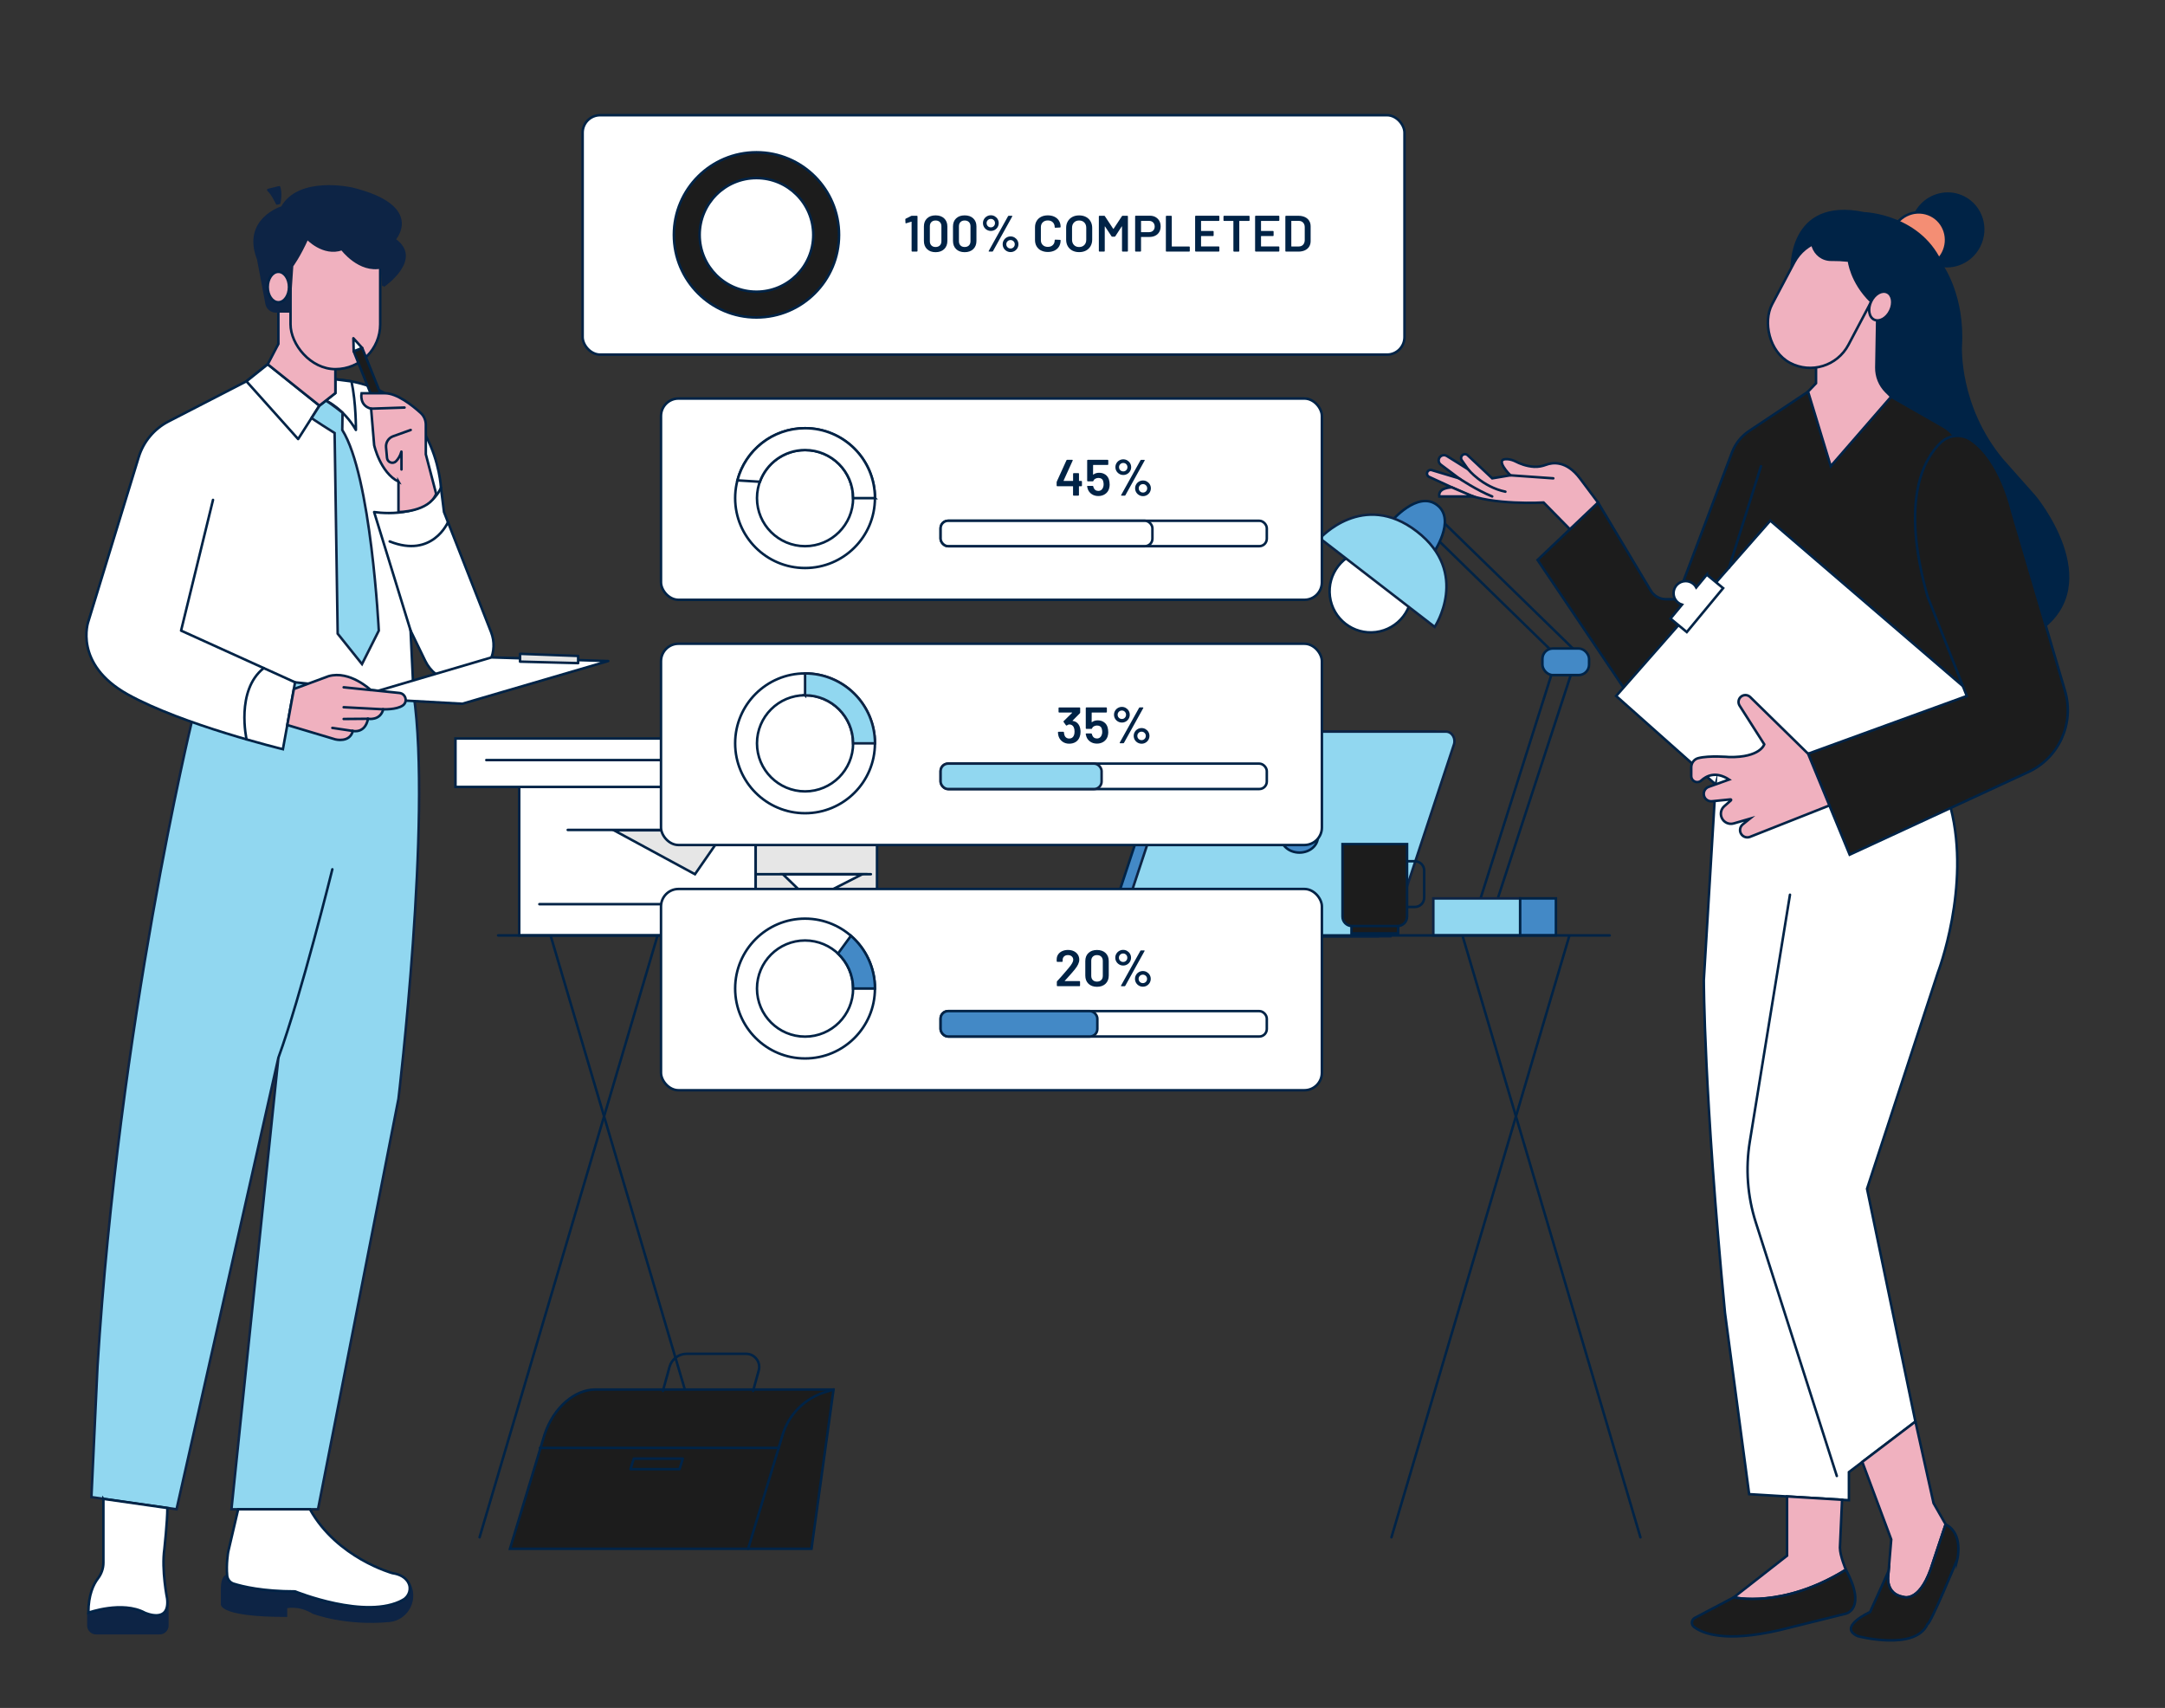 <?xml version="1.0" encoding="UTF-8"?>
<svg xmlns="http://www.w3.org/2000/svg" id="Layer_1" width="865.76" height="682.89" viewBox="0 0 865.76 682.89">
  <rect x="0" y="0" width="865.76" height="682.89" fill="#333333" stroke="none"/>
  <g>
    <g>
      <line x1="565.53" y1="206.65" x2="621.5" y2="261.23" fill="none" stroke="#002346" stroke-linecap="round" stroke-linejoin="round"></line>
      <circle cx="548.14" cy="236.39" r="16.44" transform="translate(-25.43 70.99) rotate(-7.24)" fill="#ffffff" stroke="#002346" stroke-miterlimit="10"></circle>
      <line x1="574.99" y1="206.65" x2="630.97" y2="261.23" fill="none" stroke="#002346" stroke-linecap="round" stroke-linejoin="round"></line>
      <line x1="588.59" y1="370.16" x2="623.1" y2="261.23" fill="none" stroke="#002346" stroke-linecap="round" stroke-linejoin="round"></line>
      <line x1="595.37" y1="370.16" x2="630.97" y2="261.23" fill="none" stroke="#002346" stroke-linecap="round" stroke-linejoin="round"></line>
      <rect x="616.8" y="259.29" width="18.65" height="10.62" rx="4.16" ry="4.16" fill="#4389c6" stroke="#002346" stroke-miterlimit="10"></rect>
      <rect x="573.17" y="359.22" width="34.72" height="14.79" fill="#91d7f0" stroke="#0d2445" stroke-miterlimit="10"></rect>
      <rect x="607.89" y="359.22" width="14.29" height="14.79" transform="translate(1230.08 733.22) rotate(180)" fill="#4389c6" stroke="#002346" stroke-miterlimit="10"></rect>
      <path d="M556.3,208.57l16.68,12.87s9.55-13.46,1.73-19.49c-7.82-6.03-18.42,6.62-18.42,6.62Z" fill="#4389c6" stroke="#002346" stroke-miterlimit="10"></path>
      <path d="M527.83,215.26l45.9,35.41s14.36-21.58-7.15-38.18c-21.51-16.6-38.75,2.77-38.75,2.77Z" fill="#91d7f0" stroke="#0d2445" stroke-miterlimit="10"></path>
    </g>
    <g>
      <rect x="207.63" y="314.64" width="94.56" height="59.37" fill="#fff" stroke="#002346" stroke-miterlimit="10"></rect>
      <rect x="302.19" y="314.64" width="48.52" height="59.37" transform="translate(652.9 688.65) rotate(180)" fill="#e6e6e6" stroke="#002346" stroke-miterlimit="10"></rect>
      <rect x="182.14" y="295.28" width="94.56" height="19.36" fill="#fff" stroke="#002346" stroke-miterlimit="10"></rect>
      <rect x="276.7" y="295.28" width="48.52" height="19.36" transform="translate(601.92 609.92) rotate(180)" fill="#e6e6e6" stroke="#002346" stroke-miterlimit="10"></rect>
      <polygon points="290.08 331.97 245.49 331.97 277.91 349.54 290.08 331.97" fill="#e6e6e6" stroke="#002346" stroke-miterlimit="10"></polygon>
      <polygon points="313.06 349.54 324.02 360.14 344.82 349.54 313.06 349.54" fill="#fff" stroke="#002346" stroke-miterlimit="10"></polygon>
      <line x1="299.38" y1="331.83" x2="227.03" y2="331.83" fill="none" stroke="#002346" stroke-linecap="round" stroke-linejoin="round"></line>
      <line x1="266.07" y1="361.52" x2="215.69" y2="361.52" fill="none" stroke="#002346" stroke-linecap="round" stroke-linejoin="round"></line>
      <line x1="302.19" y1="349.54" x2="348.25" y2="349.54" fill="none" stroke="#002346" stroke-linecap="round" stroke-linejoin="round"></line>
      <line x1="194.47" y1="303.9" x2="276.7" y2="303.9" fill="none" stroke="#002346" stroke-linecap="round" stroke-linejoin="round"></line>
      <line x1="317.7" y1="303.9" x2="276.7" y2="303.9" fill="none" stroke="#002346" stroke-linecap="round" stroke-linejoin="round"></line>
    </g>
    <g>
      <path d="M573.29,292.53h-100.21c-2.59,0-4.91,1.81-5.81,4.54l-23.9,72.29h-68.55c-2.47,0-4.46,2.24-4.46,5.01h180.78l25.35-76.68c.83-2.5-.82-5.16-3.2-5.16Z" fill="#4389c6" stroke="#002346" stroke-miterlimit="10"></path>
      <path d="M556.07,374.36h-109.42l25.55-77.3c.9-2.73,3.22-4.54,5.81-4.54h100.21c2.38,0,4.02,2.66,3.2,5.16l-25.35,76.68Z" fill="#91d7f0" stroke="#0d2445" stroke-miterlimit="10"></path>
      <path d="M527.01,334.66c0,3.44-3.3,6.23-7.38,6.23s-7.38-2.79-7.38-6.23,3.3-6.23,7.38-6.23,7.38,2.79,7.38,6.23Z" fill="#4389c6" stroke="#002346" stroke-miterlimit="10"></path>
    </g>
    <g>
      <path d="M554.71,344.34h11.07c2.06,0,3.74,1.67,3.74,3.74v10.81c0,2.06-1.67,3.74-3.74,3.74h-11.07v-18.28h0Z" fill="none" stroke="#002346" stroke-linecap="round" stroke-linejoin="round"></path>
      <rect x="540.45" y="366.84" width="18.64" height="6.36" fill="#1c1c1c" stroke="#002346" stroke-miterlimit="10"></rect>
      <line x1="540.45" y1="370.02" x2="559.09" y2="370.02" fill="#1c1c1c" stroke="#002346" stroke-miterlimit="10"></line>
      <path d="M536.86,337.5h25.81v28.99c0,2.07-1.68,3.76-3.76,3.76h-18.3c-2.07,0-3.76-1.68-3.76-3.76v-28.99h0Z" fill="#1c1c1c" stroke="#002346" stroke-miterlimit="10"></path>
    </g>
    <g>
      <line x1="199.19" y1="374.01" x2="643.7" y2="374.01" fill="none" stroke="#002346" stroke-linecap="round" stroke-linejoin="round"></line>
      <g>
        <line x1="220.21" y1="374.17" x2="291.34" y2="614.66" fill="none" stroke="#002346" stroke-linecap="round" stroke-linejoin="round"></line>
        <line x1="262.91" y1="374.17" x2="191.78" y2="614.66" fill="none" stroke="#002346" stroke-linecap="round" stroke-linejoin="round"></line>
      </g>
      <g>
        <line x1="584.86" y1="374.17" x2="655.99" y2="614.66" fill="none" stroke="#002346" stroke-linecap="round" stroke-linejoin="round"></line>
        <line x1="627.56" y1="374.17" x2="556.43" y2="614.66" fill="none" stroke="#002346" stroke-linecap="round" stroke-linejoin="round"></line>
      </g>
    </g>
  </g>
  <g>
    <path d="M237.99,555.57c-7.93,0-16.58,6.93-20.24,18.06l-13.81,45.62h120.57l8.81-63.68h-95.33Z" fill="#1c1c1c" stroke="#002346" stroke-miterlimit="10"></path>
    <line x1="215.89" y1="578.93" x2="311.37" y2="578.93" fill="none" stroke="#002346" stroke-linecap="round" stroke-linejoin="round"></line>
    <path d="M265.1,556.12l2.63-9.58c.85-3.1,3.67-5.25,6.89-5.25h23.72c3.47,0,5.99,3.31,5.07,6.66l-2.25,8.18" fill="none" stroke="#002346" stroke-linecap="round" stroke-linejoin="round"></path>
    <polygon points="271.73 587.41 252.12 587.41 253.45 583.2 273.06 583.2 271.73 587.41" fill="none" stroke="#002346" stroke-linecap="round" stroke-linejoin="round"></polygon>
    <path d="M299.17,619.25l13.81-45.62c2.48-8.14,8.84-14.51,16.97-17.02l3.38-1.04" fill="none" stroke="#002346" stroke-linecap="round" stroke-linejoin="round"></path>
  </g>
  <g>
    <g>
      <path d="M764.59,94.9c.81,4.19,3.45,7.95,7.52,10.01,.34,.17,.68,.33,1.02,.47,1.48,.61,3.02,.95,4.54,1.04,5.55,.32,11.07-2.66,13.78-8.02,3.64-7.17,.87-15.88-6.18-19.46-5.52-2.8-12.03-1.62-16.34,2.47-1.07,1.01-2,2.2-2.75,3.57-.09,.16-.18,.31-.26,.48-.1,.18-.18,.36-.26,.54-1.33,2.9-1.64,6.01-1.07,8.92Z" fill="#002346" stroke="#002346" stroke-miterlimit="10"></path>
      <path d="M761.16,105.53c.3,.19,.6,.36,.92,.53,3.63,1.84,7.82,1.44,11.04-.68,1.31-.86,2.45-2,3.33-3.4,.19-.29,.36-.61,.53-.93,2.79-5.52,.66-12.22-4.76-14.97-1.42-.72-2.92-1.09-4.41-1.16-.55-.03-1.09-.01-1.63,.05-.53,.05-1.07,.14-1.59,.28-3.02,.77-5.72,2.81-7.25,5.84-2.63,5.19-.9,11.43,3.83,14.44Z" fill="#f48e74" stroke="#002346" stroke-miterlimit="10"></path>
    </g>
    <path d="M815.34,252.14s-13.48,8.75-23.16,1.62c0,0,.72-5.42,1.22-13.08,.68-10.92,1-26.35-1.88-37.28,0,0-.75-27.08-17.38-28.35-2.36-.15-4.67-.74-6.81-1.73-5.45-2.59-15.18-7.68-18.86-12.55,0,0-4.85-7.3-4.42-13.77l2.56-11.36s-13.3,4.95-10.88-26.59c0,0-5.62-11.6-19.24-1.09,0,0-1.36-29.01,28.91-22.68,0,0,23.18,.7,31.43,21.35,0,0,8.46,12.09,7.25,31.76,0,0-1.3,23.95,16.47,45.37l13.13,14.79s28.83,34.67,1.67,53.59Z" fill="#002346" stroke="#002346" stroke-miterlimit="10"></path>
    <path d="M723.04,156.59l-23.57,15.71c-3.15,2.1-5.56,5.13-6.89,8.67l-22.12,58.63h-4.2c-2.53,0-4.87-1.33-6.17-3.5l-21.05-35.18-24.18,22.97,39.89,59.23,33.85-1.21-3.63,27.8,95.49-9.67,31.43-30.22-19.34-55.6-9.07-36.27h0c-1.17-3.12-3.4-5.73-6.29-7.39l-20.91-11.95-33.24-2.02Z" fill="#1c1c1c" stroke="#002346" stroke-miterlimit="10"></path>
    <polygon points="646.28 278.28 707.93 208.17 793.75 281.9 729.89 352.62 646.28 278.28" fill="#fff" stroke="#002346" stroke-miterlimit="10"></polygon>
    <path d="M682.54,229.76l-4.23,5.12c-.82-1.5-2.4-2.53-4.23-2.53-2.67,0-4.84,2.16-4.84,4.84,0,2.15,1.42,3.96,3.37,4.58l-4.6,5.56,6.52,5.39,14.53-17.56-6.52-5.39Z" fill="#ffffff" stroke="#002346" stroke-miterlimit="10"></path>
    <line x1="704.2" y1="186.41" x2="691.45" y2="226.91" fill="none" stroke="#002346" stroke-linecap="round" stroke-linejoin="round"></line>
    <path d="M686.05,313.64l-4.71,78.27s0,44.72,8.46,132.97l9.67,72.53,39.89,2.42v-11.23l26.59-20.2-19.34-93.08,28.36-86.54s13.19-34.26,5.11-65.73l-11.44-21.81-71.59,13.31-11-.9Z" fill="#ffffff" stroke="#002346" stroke-miterlimit="10"></path>
    <path d="M734.52,590.14l-32.4-101.39c-3.33-10.43-4.15-21.49-2.39-32.3l16.06-98.71" fill="none" stroke="#002346" stroke-linecap="round" stroke-linejoin="round"></path>
    <path d="M778.04,609.49l-6.04,18.13c-4.84,13.3-10.88,10.88-10.88,10.88-7.25-1.21-6.04-8.46-6.04-8.46l.16-1.9,1.05-12.61-11.58-31.01,21.25-16.14,7.25,32.64,4.84,8.46Z" fill="#f0b1bf" stroke="#002346" stroke-miterlimit="10"></path>
    <path d="M738.15,627.62c-25.38,15.71-44.82,11.05-44.82,11.05l21.3-16.66v-23.69l21.99,1.33-.85,19.17c.02,3.29,2.38,8.8,2.38,8.8Z" fill="#f0b1bf" stroke="#002346" stroke-miterlimit="10"></path>
    <path d="M782.7,623.48s-10.71,25.89-11.92,25.89c-4.84,10.88-27.8,4.84-27.8,4.84-8.46-3.63,4.84-9.67,4.84-9.67l7.41-16.4-.16,1.9s-1.21,7.25,6.04,8.46c0,0,6.04,2.42,10.88-10.88l6.04-18.13c7.25,3.63,4.67,14,4.67,14Z" fill="#1c1c1c" stroke="#002346" stroke-miterlimit="10"></path>
    <path d="M738.15,645.19l-26.59,6.6c-21.61,4.99-30.64,1.4-34.18-1.32-1.23-.95-1.01-2.86,.36-3.59l15.6-8.22s19.44,4.67,44.82-11.05c8.46,15.71,0,17.58,0,17.58Z" fill="#1c1c1c" stroke="#002346" stroke-miterlimit="10"></path>
    <path d="M627.78,211.6l-10.51-10.68s-20.55,1.21-31.43-3.63l-14.36-6.63c-.74-.34-1.05-1.23-.69-1.96h0c.31-.63,1.03-.94,1.71-.74l10.93,3.28-7.28-5.46c-1.17-.88-1.12-2.64,.1-3.45h0c.69-.46,1.59-.47,2.3-.03l8.51,5.32-2.51-3.58c-.73-1.04,.02-2.46,1.28-2.46h0c.4,0,.78,.15,1.07,.43l9.82,9.24,7.25-1.21s-6.85-6.85-1.17-6.46c1.18,.08,2.33,.44,3.38,.98,1.38,.72,4.09,1.88,7.31,2.07,1.64,.1,3.27-.25,4.82-.82,2.45-.91,8.04-1.81,13.48,5.44l7.25,9.67-11.25,10.68Z" fill="#f0b1bf" stroke="#002346" stroke-miterlimit="10"></path>
    <path d="M583.42,191.25s7.25,4.84,13.3,7.25" fill="none" stroke="#002346" stroke-linecap="round" stroke-linejoin="round"></path>
    <path d="M587.05,187.62s5.7,7.06,14.94,8.97" fill="none" stroke="#002346" stroke-linecap="round" stroke-linejoin="round"></path>
    <line x1="603.97" y1="190.04" x2="621.15" y2="191.25" fill="none" stroke="#002346" stroke-linecap="round" stroke-linejoin="round"></line>
    <path d="M580.6,194.87s-5.64,0-5.04,3.63h13.57l-8.54-3.63Z" fill="#f0b1bf" stroke="#002346" stroke-miterlimit="10"></path>
    <path d="M750.66,127.8l-.33,19.13c-.06,3.6,1.34,7.06,3.88,9.61l2.06,2.06-24.18,27.8-9.07-29.82,3.19-3.34v-6.33l5-19.12,8.43-6.42,10.92,.96,.09,5.46Z" fill="#f0b1bf" stroke="#002346" stroke-miterlimit="10"></path>
    <rect x="711.06" y="94.59" width="34.56" height="53.6" rx="17.28" ry="17.28" transform="translate(141.14 -326.29) rotate(27.86)" fill="#f0b1bf" stroke="#002346" stroke-miterlimit="10"></rect>
    <path d="M723.04,301.37l16.62,40.36,71.44-33.04c12.25-5.67,18.5-19.46,14.69-32.41l-21.15-71.74s-4.48-20.62-16.53-28.66c-3.78-2.52-8.8-2.03-12.07,1.12-6.81,6.55-16.08,23.06-5.25,61.39l15.71,39.89-63.46,23.09Z" fill="#1c1c1c" stroke="#002346" stroke-miterlimit="10"></path>
    <path d="M723.04,301.37l-23.15-22.67c-1.12-1.1-2.94-1.04-3.98,.14h0c-.82,.92-.92,2.27-.26,3.3l9.86,15.47s-1.53,5.33-14.06,5.08c0,0-7.99-.7-12.38,.45-1.64,.43-2.76,1.96-2.76,3.66v3.5c0,.68,.29,1.33,.8,1.79h0c.92,.83,2.32,.82,3.23-.03,1.92-1.77,5.72-3.88,11.11-.36l-8.16,2.91c-1.68,.6-2.46,2.53-1.66,4.13h0c.55,1.1,1.73,1.75,2.96,1.63l7.45-.75c.21-.02,.32,.24,.16,.38l-2.66,2.33c-1.29,1.13-1.73,2.94-1.09,4.53h0c.77,1.92,2.87,2.95,4.86,2.37l6.37-1.85-2.77,2.24c-1.26,1.02-1.45,2.86-.43,4.11h0c.8,.99,2.15,1.34,3.34,.87l31.74-12.55-8.52-20.68Z" fill="#f0b1bf" stroke="#002346" stroke-miterlimit="10"></path>
    <path d="M732.42,103.86c2.07-.02,4.38,.09,6.94,.36,0,0,.82,8.45,8.87,16.32l16.09,1.82s4.04-13.68,2.84-15.9-15.11-12.5-15.11-12.5l-16.06-9.03s-3.99,1.47-8.39,4.9c-5.9,4.6-2.65,14.12,4.82,14.05Z" fill="#002346" stroke="#002346" stroke-miterlimit="10"></path>
    <ellipse cx="752.05" cy="122.35" rx="6.04" ry="4.23" transform="translate(318.64 749.01) rotate(-64.57)" fill="#f0b1bf" stroke="#002346" stroke-miterlimit="10"></ellipse>
  </g>
  <g>
    <g>
      <rect x="232.99" y="46.06" width="328.65" height="95.72" rx="7" ry="7" fill="#fff" stroke="#002346" stroke-miterlimit="10"></rect>
      <path d="M302.5,60.88c-18.24,0-33.03,14.79-33.03,33.03s14.79,33.03,33.03,33.03,33.03-14.79,33.03-33.03-14.79-33.03-33.03-33.03Zm0,55.75c-12.54,0-22.71-10.17-22.71-22.71s10.17-22.71,22.71-22.71,22.71,10.17,22.71,22.71-10.17,22.71-22.71,22.71Z" fill="#1c1c1c" stroke="#002346" stroke-miterlimit="10"></path>
      <g>
        <path d="M364.69,86.27h1.97c.07,0,.13,.02,.17,.07,.05,.05,.07,.11,.07,.17v13.84c0,.07-.02,.13-.07,.17-.05,.05-.11,.07-.17,.07h-1.88c-.07,0-.13-.02-.17-.07-.05-.05-.07-.11-.07-.17v-11.63s-.01-.05-.04-.07c-.03-.02-.05-.02-.08-.01l-2.05,.63s-.06,.02-.1,.02c-.05,0-.1-.02-.13-.06-.03-.04-.05-.1-.05-.16l-.06-1.35c0-.14,.05-.23,.16-.29l2.21-1.11c.11-.04,.21-.06,.31-.06Z" fill="#002346"></path>
        <path d="M370.72,99.61c-.84-.81-1.26-1.91-1.26-3.29v-5.77c0-1.36,.42-2.45,1.26-3.24,.84-.8,1.98-1.2,3.41-1.2s2.58,.4,3.43,1.2c.85,.8,1.28,1.88,1.28,3.24v5.77c0,1.38-.43,2.47-1.28,3.29-.85,.81-2,1.22-3.43,1.22s-2.57-.41-3.41-1.22Zm5.11-1.47c.42-.42,.63-.98,.63-1.69v-5.98c0-.71-.21-1.27-.63-1.69-.42-.42-.99-.62-1.7-.62s-1.25,.21-1.67,.62c-.42,.42-.62,.98-.62,1.69v5.98c0,.71,.21,1.27,.62,1.69,.42,.42,.97,.62,1.67,.62s1.28-.21,1.7-.62Z" fill="#002346"></path>
        <path d="M382.35,99.61c-.84-.81-1.26-1.91-1.26-3.29v-5.77c0-1.36,.42-2.45,1.26-3.24,.84-.8,1.98-1.2,3.41-1.2s2.58,.4,3.43,1.2c.85,.8,1.28,1.88,1.28,3.24v5.77c0,1.38-.43,2.47-1.28,3.29-.85,.81-2,1.22-3.43,1.22s-2.57-.41-3.41-1.22Zm5.11-1.47c.42-.42,.63-.98,.63-1.69v-5.98c0-.71-.21-1.27-.63-1.69-.42-.42-.99-.62-1.7-.62s-1.25,.21-1.67,.62c-.42,.42-.62,.98-.62,1.69v5.98c0,.71,.21,1.27,.62,1.69,.42,.42,.97,.62,1.67,.62s1.28-.21,1.7-.62Z" fill="#002346"></path>
        <path d="M394.65,91.91c-.48-.28-.87-.66-1.15-1.14-.28-.48-.42-1-.42-1.58s.14-1.08,.42-1.56c.28-.48,.66-.86,1.15-1.14,.48-.28,1.01-.42,1.59-.42s1.08,.14,1.57,.42c.48,.28,.87,.66,1.15,1.14,.28,.48,.42,1,.42,1.56s-.14,1.1-.42,1.58c-.28,.48-.66,.86-1.14,1.14-.48,.28-1,.42-1.58,.42s-1.1-.14-1.59-.42Zm2.76-1.5c.32-.33,.48-.73,.48-1.21s-.16-.86-.48-1.19c-.32-.33-.71-.49-1.18-.49s-.88,.16-1.21,.49c-.33,.33-.49,.72-.49,1.19s.16,.88,.49,1.21c.33,.33,.73,.49,1.21,.49s.86-.16,1.18-.49Zm-2.04,10.11c-.03-.05-.02-.12,.02-.2l7.72-13.88c.07-.11,.17-.16,.31-.16h1.19c.09,0,.16,.03,.18,.08,.03,.05,.02,.12-.02,.2l-7.7,13.88c-.07,.11-.17,.16-.31,.16h-1.21c-.1,0-.16-.03-.18-.08Zm7.16-.15c-.48-.28-.87-.66-1.15-1.14-.28-.48-.42-1-.42-1.58s.14-1.08,.42-1.56c.28-.48,.66-.86,1.15-1.14,.48-.28,1.01-.42,1.59-.42s1.08,.14,1.57,.42c.48,.28,.87,.66,1.15,1.14,.28,.48,.42,1,.42,1.56s-.14,1.1-.42,1.58c-.28,.48-.66,.86-1.14,1.14-.48,.28-1,.42-1.58,.42s-1.1-.14-1.59-.42Zm2.77-1.5c.33-.33,.49-.73,.49-1.21s-.16-.86-.49-1.19c-.33-.33-.72-.49-1.19-.49s-.88,.16-1.21,.49c-.33,.33-.49,.72-.49,1.19s.16,.88,.49,1.21c.33,.33,.73,.49,1.21,.49s.86-.16,1.19-.49Z" fill="#002346"></path>
        <path d="M416.32,100.17c-.78-.4-1.38-.97-1.8-1.69s-.63-1.56-.63-2.52v-5.06c0-.96,.21-1.79,.63-2.52,.42-.72,1.02-1.28,1.8-1.68,.78-.4,1.68-.59,2.7-.59s1.9,.19,2.68,.57c.78,.38,1.38,.92,1.8,1.62,.42,.7,.63,1.5,.63,2.42,0,.07-.02,.13-.07,.17-.05,.05-.11,.07-.17,.07l-1.88,.1c-.16,0-.25-.07-.25-.23,0-.81-.25-1.45-.75-1.95-.5-.49-1.16-.74-2-.74s-1.5,.25-2.01,.74c-.51,.49-.76,1.14-.76,1.95v5.22c0,.79,.25,1.43,.76,1.92,.5,.49,1.17,.74,2.01,.74s1.5-.24,2-.73c.5-.48,.75-1.13,.75-1.93,0-.15,.08-.23,.25-.23l1.88,.08c.07,0,.13,.02,.17,.06,.05,.04,.07,.09,.07,.14,0,.93-.21,1.74-.63,2.45-.42,.7-1.02,1.25-1.8,1.63-.78,.38-1.67,.57-2.68,.57s-1.92-.2-2.7-.6Z" fill="#002346"></path>
        <path d="M428.81,100.19c-.79-.42-1.4-1.01-1.83-1.77-.43-.76-.64-1.64-.64-2.64v-4.67c0-.98,.22-1.85,.66-2.61,.44-.76,1.05-1.34,1.83-1.76,.79-.42,1.69-.62,2.71-.62s1.95,.21,2.73,.62c.79,.42,1.4,1,1.83,1.76,.44,.76,.66,1.63,.66,2.61v4.67c0,1-.22,1.88-.66,2.64-.44,.76-1.05,1.35-1.83,1.77-.79,.42-1.7,.62-2.73,.62s-1.93-.21-2.72-.62Zm4.79-2.22c.52-.53,.78-1.24,.78-2.11v-4.77c0-.89-.26-1.6-.78-2.13-.52-.53-1.21-.8-2.07-.8s-1.53,.27-2.05,.8c-.52,.53-.78,1.24-.78,2.13v4.77c0,.87,.26,1.58,.78,2.11,.52,.53,1.2,.8,2.05,.8s1.55-.27,2.07-.8Z" fill="#002346"></path>
        <path d="M448.92,86.27h1.88c.07,0,.13,.02,.17,.07,.05,.05,.07,.11,.07,.17v13.84c0,.07-.02,.13-.07,.17-.05,.05-.11,.07-.17,.07h-1.88c-.07,0-.13-.02-.17-.07-.05-.05-.07-.11-.07-.17v-9.77s-.02-.07-.05-.08c-.03-.01-.06,0-.07,.04l-2.56,3.93c-.07,.11-.16,.16-.29,.16h-.94c-.12,0-.22-.05-.29-.16l-2.58-3.91s-.04-.05-.07-.04c-.03,.01-.05,.04-.05,.08v9.75c0,.07-.02,.13-.07,.17-.05,.05-.11,.07-.17,.07h-1.88c-.07,0-.13-.02-.17-.07-.05-.05-.07-.11-.07-.17v-13.84c0-.07,.02-.13,.07-.17,.05-.05,.11-.07,.17-.07h1.88c.12,0,.22,.05,.29,.16l3.34,5.06s.05,.04,.08,.04c.03,0,.05-.01,.06-.04l3.34-5.06c.07-.11,.16-.16,.29-.16Z" fill="#002346"></path>
        <path d="M462.06,86.79c.66,.36,1.16,.86,1.53,1.5,.36,.65,.54,1.4,.54,2.24s-.18,1.57-.55,2.21c-.37,.64-.89,1.14-1.57,1.48-.67,.35-1.46,.52-2.34,.52h-3.28c-.07,0-.1,.03-.1,.1v5.51c0,.07-.02,.13-.07,.17-.05,.05-.11,.07-.17,.07h-1.88c-.07,0-.13-.02-.17-.07-.05-.05-.07-.11-.07-.17v-13.86c0-.07,.02-.13,.07-.17,.05-.05,.11-.07,.17-.07h5.63c.86,0,1.62,.18,2.27,.53Zm-.94,5.43c.42-.41,.63-.95,.63-1.62s-.21-1.24-.63-1.66-.98-.63-1.68-.63h-3.05c-.07,0-.1,.03-.1,.1v4.32c0,.07,.03,.1,.1,.1h3.05c.7,0,1.26-.2,1.68-.61Z" fill="#002346"></path>
        <path d="M466.29,100.53s-.07-.11-.07-.17v-13.84c0-.07,.02-.13,.07-.17,.05-.05,.11-.07,.17-.07h1.88c.07,0,.13,.02,.17,.07,.05,.05,.07,.11,.07,.17v11.94c0,.07,.03,.1,.1,.1h6.86c.07,0,.13,.02,.17,.07,.05,.05,.07,.11,.07,.17v1.56c0,.07-.02,.13-.07,.17-.05,.05-.11,.07-.17,.07h-9.09c-.07,0-.13-.02-.17-.07Z" fill="#002346"></path>
        <path d="M487.54,88.25s-.11,.07-.17,.07h-6.98c-.07,0-.1,.03-.1,.1v3.83c0,.07,.03,.1,.1,.1h4.69c.07,0,.13,.02,.17,.07s.07,.11,.07,.17v1.56c0,.07-.02,.13-.07,.17-.05,.05-.11,.07-.17,.07h-4.69c-.07,0-.1,.03-.1,.1v3.95c0,.07,.03,.1,.1,.1h6.98c.07,0,.13,.02,.17,.07,.05,.05,.07,.11,.07,.17v1.56c0,.07-.02,.13-.07,.17-.05,.05-.11,.07-.17,.07h-9.21c-.07,0-.13-.02-.17-.07-.05-.05-.07-.11-.07-.17v-13.84c0-.07,.02-.13,.07-.17,.05-.05,.11-.07,.17-.07h9.21c.07,0,.13,.02,.17,.07,.05,.05,.07,.11,.07,.17v1.56c0,.07-.02,.13-.07,.17Z" fill="#002346"></path>
        <path d="M499.62,86.35s.07,.11,.07,.17v1.58c0,.07-.02,.13-.07,.17-.05,.05-.11,.07-.17,.07h-3.77c-.07,0-.1,.03-.1,.1v11.92c0,.07-.02,.13-.07,.17-.05,.05-.11,.07-.17,.07h-1.88c-.07,0-.13-.02-.17-.07-.05-.05-.07-.11-.07-.17v-11.92c0-.07-.03-.1-.1-.1h-3.62c-.07,0-.13-.02-.17-.07-.05-.05-.07-.11-.07-.17v-1.58c0-.07,.02-.13,.07-.17,.05-.05,.11-.07,.17-.07h9.97c.07,0,.13,.02,.17,.07Z" fill="#002346"></path>
        <path d="M511.52,88.25s-.11,.07-.17,.07h-6.98c-.07,0-.1,.03-.1,.1v3.83c0,.07,.03,.1,.1,.1h4.69c.07,0,.13,.02,.17,.07s.07,.11,.07,.17v1.56c0,.07-.02,.13-.07,.17-.05,.05-.11,.07-.17,.07h-4.69c-.07,0-.1,.03-.1,.1v3.95c0,.07,.03,.1,.1,.1h6.98c.07,0,.13,.02,.17,.07,.05,.05,.07,.11,.07,.17v1.56c0,.07-.02,.13-.07,.17-.05,.05-.11,.07-.17,.07h-9.21c-.07,0-.13-.02-.17-.07-.05-.05-.07-.11-.07-.17v-13.84c0-.07,.02-.13,.07-.17,.05-.05,.11-.07,.17-.07h9.21c.07,0,.13,.02,.17,.07,.05,.05,.07,.11,.07,.17v1.56c0,.07-.02,.13-.07,.17Z" fill="#002346"></path>
        <path d="M514.07,100.53s-.07-.11-.07-.17v-13.84c0-.07,.02-.13,.07-.17,.05-.05,.11-.07,.17-.07h5c.97,0,1.82,.17,2.56,.51,.74,.34,1.31,.83,1.71,1.46,.4,.63,.6,1.38,.6,2.22v5.94c0,.85-.2,1.59-.6,2.22-.4,.63-.97,1.12-1.71,1.46-.74,.34-1.59,.51-2.56,.51h-5c-.07,0-.13-.02-.17-.07Zm2.41-1.98h2.87c.72,0,1.3-.23,1.73-.69s.65-1.07,.67-1.83v-5.18c0-.78-.22-1.4-.66-1.85-.44-.46-1.02-.69-1.76-.69h-2.85c-.07,0-.1,.03-.1,.1v10.03c0,.07,.03,.1,.1,.1Z" fill="#002346"></path>
      </g>
    </g>
    <g>
      <rect x="264.33" y="159.35" width="264.28" height="80.47" rx="7" ry="7" fill="#fff" stroke="#002346" stroke-miterlimit="10"></rect>
      <path d="M321.93,171.21c-15.44,0-27.95,12.51-27.95,27.95s12.51,27.95,27.95,27.95,27.95-12.51,27.95-27.95-12.51-27.95-27.95-27.95Zm0,47.17c-10.61,0-19.22-8.6-19.22-19.22s8.6-19.22,19.22-19.22,19.22,8.6,19.22,19.22-8.6,19.22-19.22,19.22Z" fill="#fff" stroke="#002346" stroke-miterlimit="10"></path>
      <path d="M349.88,199.16c0-15.44-12.51-27.95-27.95-27.95-12.99,0-23.9,8.86-27.04,20.86l8.97,.55c2.68-7.39,9.76-12.67,18.07-12.67,10.61,0,19.22,8.6,19.22,19.22h8.74Z" fill="#ffffff" stroke="#002346" stroke-miterlimit="10"></path>
      <g>
        <g>
          <rect x="376.14" y="208.22" width="130.44" height="10.16" rx="3" ry="3" fill="#fff" stroke="#002346" stroke-miterlimit="10"></rect>
          <rect x="376.14" y="208.22" width="84.7" height="10.16" rx="3" ry="3" fill="#ffffff" stroke="#002346" stroke-miterlimit="10"></rect>
        </g>
        <g>
          <path d="M432.59,192.36s.07,.11,.07,.17v1.64c0,.07-.02,.13-.07,.17-.05,.05-.11,.07-.17,.07h-.86c-.07,0-.1,.03-.1,.1v3.42c0,.07-.02,.13-.07,.17-.05,.05-.11,.07-.17,.07h-1.88c-.07,0-.13-.02-.17-.07-.05-.05-.07-.11-.07-.17v-3.42c0-.07-.03-.1-.1-.1h-6.22c-.07,0-.13-.02-.17-.07-.05-.05-.07-.11-.07-.17v-1.31c0-.08,.02-.18,.06-.31l3.87-8.52c.05-.12,.15-.18,.29-.18h2.01c.1,0,.16,.02,.19,.07,.03,.05,.03,.12,0,.22l-3.64,8.03s-.01,.05,0,.08c.01,.03,.03,.04,.06,.04h3.64c.07,0,.1-.03,.1-.1v-2.78c0-.07,.02-.13,.07-.17,.05-.05,.11-.07,.17-.07h1.88c.07,0,.13,.02,.17,.07,.05,.05,.07,.11,.07,.17v2.78c0,.07,.03,.1,.1,.1h.86c.07,0,.13,.02,.17,.07Z" fill="#002346"></path>
          <path d="M443.75,193.66c0,.64-.09,1.25-.27,1.82-.29,.87-.81,1.57-1.58,2.08-.76,.51-1.66,.77-2.68,.77s-1.89-.25-2.64-.75c-.75-.5-1.28-1.17-1.58-2.02-.11-.3-.2-.64-.27-1.02v-.04c0-.15,.08-.23,.25-.23h1.94c.14,0,.23,.08,.27,.23,.01,.08,.05,.2,.1,.37,.15,.45,.39,.8,.72,1.04,.33,.25,.72,.37,1.19,.37s.89-.13,1.23-.4c.34-.27,.58-.63,.72-1.1,.12-.33,.18-.7,.18-1.13,0-.4-.05-.78-.16-1.17-.1-.45-.31-.79-.66-1.03-.34-.24-.76-.36-1.25-.36-.46,0-.88,.11-1.26,.32-.38,.21-.62,.49-.73,.83-.05,.14-.15,.2-.29,.2h-1.99c-.07,0-.13-.02-.17-.07-.05-.05-.07-.11-.07-.17v-8.11c0-.07,.02-.13,.07-.17,.05-.05,.11-.07,.17-.07h7.96c.07,0,.13,.02,.17,.07,.05,.05,.07,.11,.07,.17v1.56c0,.07-.02,.13-.07,.17-.05,.05-.11,.07-.17,.07h-5.73c-.07,0-.1,.03-.1,.1l-.02,3.69c0,.05,.01,.09,.04,.09,.03,0,.05,0,.08-.03,.64-.48,1.41-.72,2.31-.72,.96,0,1.78,.24,2.49,.73,.7,.48,1.18,1.15,1.44,2,.18,.61,.27,1.25,.27,1.9Z" fill="#002346"></path>
          <path d="M447.61,189.49c-.48-.28-.87-.66-1.15-1.14-.28-.48-.42-1-.42-1.58s.14-1.08,.42-1.56c.28-.48,.66-.86,1.15-1.14,.48-.28,1.01-.42,1.59-.42s1.08,.14,1.57,.42c.48,.28,.87,.66,1.15,1.14,.28,.48,.42,1,.42,1.56s-.14,1.1-.42,1.58c-.28,.48-.66,.86-1.14,1.14-.48,.28-1,.42-1.58,.42s-1.1-.14-1.59-.42Zm2.76-1.5c.32-.33,.48-.73,.48-1.21s-.16-.86-.48-1.19c-.32-.33-.71-.49-1.18-.49s-.88,.16-1.21,.49c-.33,.33-.49,.72-.49,1.19s.16,.88,.49,1.21c.33,.33,.73,.49,1.21,.49s.86-.16,1.18-.49Zm-2.04,10.11c-.03-.05-.02-.12,.02-.2l7.72-13.88c.07-.11,.17-.16,.31-.16h1.19c.09,0,.16,.03,.18,.08,.03,.05,.02,.12-.02,.2l-7.7,13.88c-.07,.11-.17,.16-.31,.16h-1.21c-.1,0-.16-.03-.18-.08Zm7.16-.15c-.48-.28-.87-.66-1.15-1.14-.28-.48-.42-1-.42-1.58s.14-1.08,.42-1.56c.28-.48,.66-.86,1.15-1.14,.48-.28,1.01-.42,1.59-.42s1.08,.14,1.57,.42c.48,.28,.87,.66,1.15,1.14,.28,.48,.42,1,.42,1.56s-.14,1.1-.42,1.58c-.28,.48-.66,.86-1.14,1.14-.48,.28-1,.42-1.58,.42s-1.1-.14-1.59-.42Zm2.77-1.5c.33-.33,.49-.73,.49-1.21s-.16-.86-.49-1.19c-.33-.33-.72-.49-1.19-.49s-.88,.16-1.21,.49c-.33,.33-.49,.72-.49,1.19s.16,.88,.49,1.21c.33,.33,.73,.49,1.21,.49s.86-.16,1.19-.49Z" fill="#002346"></path>
        </g>
      </g>
    </g>
    <g>
      <rect x="264.33" y="257.39" width="264.28" height="80.47" rx="7" ry="7" fill="#fff" stroke="#002346" stroke-miterlimit="10"></rect>
      <path d="M321.93,269.25c-15.44,0-27.95,12.51-27.95,27.95s12.51,27.95,27.95,27.95,27.95-12.51,27.95-27.95-12.51-27.95-27.95-27.95Zm0,47.17c-10.61,0-19.22-8.6-19.22-19.22s8.6-19.22,19.22-19.22,19.22,8.6,19.22,19.22-8.6,19.22-19.22,19.22Z" fill="#fff" stroke="#002346" stroke-miterlimit="10"></path>
      <path d="M321.93,277.99c10.61,0,19.22,8.6,19.22,19.22h8.74c0-15.44-12.51-27.95-27.95-27.95v8.74Z" fill="#91d7f0" stroke="#0d2445" stroke-miterlimit="10"></path>
      <g>
        <g>
          <rect x="376.14" y="305.32" width="130.44" height="10.16" rx="3" ry="3" fill="#fff" stroke="#002346" stroke-miterlimit="10"></rect>
          <rect x="376.14" y="305.32" width="64.38" height="10.16" rx="3" ry="3" fill="#91d7f0" stroke="#0d2445" stroke-miterlimit="10"></rect>
        </g>
        <g>
          <path d="M432.1,292.61c0,.76-.12,1.44-.35,2.03-.31,.86-.83,1.53-1.56,2-.72,.47-1.6,.71-2.62,.71s-1.89-.26-2.63-.77c-.74-.51-1.27-1.2-1.59-2.08-.16-.42-.26-.98-.29-1.66,0-.16,.08-.25,.25-.25h1.9c.16,0,.25,.08,.25,.25,.03,.44,.09,.78,.2,1.04,.12,.44,.35,.78,.69,1.03,.33,.25,.74,.38,1.22,.38,.9,0,1.52-.41,1.86-1.23,.18-.4,.27-.91,.27-1.54,0-.7-.1-1.27-.31-1.72-.36-.76-.97-1.15-1.84-1.15-.23,0-.55,.14-.94,.41-.05,.03-.1,.04-.14,.04-.07,0-.14-.04-.21-.12l-.94-1.31c-.04-.07-.06-.12-.06-.16,0-.07,.03-.13,.08-.18l3.38-3.32s.03-.05,.02-.08c-.01-.03-.04-.04-.08-.04h-5.12c-.07,0-.13-.02-.17-.07-.05-.05-.07-.11-.07-.17v-1.56c0-.07,.02-.13,.07-.17,.05-.05,.11-.07,.17-.07h8.17c.07,0,.13,.02,.17,.07,.05,.05,.07,.11,.07,.17v1.78c0,.12-.04,.23-.12,.31l-2.93,2.95c-.05,.05-.03,.1,.08,.12,1.27,.18,2.17,.88,2.7,2.11,.27,.66,.41,1.41,.41,2.25Z" fill="#002346"></path>
          <path d="M443.19,292.65c0,.64-.09,1.25-.27,1.82-.29,.87-.81,1.57-1.58,2.08-.76,.51-1.66,.77-2.68,.77s-1.89-.25-2.64-.75c-.75-.5-1.28-1.17-1.58-2.02-.11-.3-.2-.64-.27-1.02v-.04c0-.15,.08-.23,.25-.23h1.94c.14,0,.23,.08,.27,.23,.01,.08,.05,.2,.1,.37,.15,.45,.39,.8,.72,1.04,.33,.25,.72,.37,1.19,.37s.89-.13,1.23-.4c.34-.27,.58-.63,.72-1.1,.12-.33,.18-.7,.18-1.13,0-.4-.05-.78-.16-1.17-.1-.45-.31-.79-.66-1.03-.34-.24-.76-.36-1.25-.36-.46,0-.88,.11-1.26,.32-.38,.21-.62,.49-.73,.83-.05,.14-.15,.2-.29,.2h-1.99c-.07,0-.13-.02-.17-.07-.05-.05-.07-.11-.07-.17v-8.11c0-.07,.02-.13,.07-.17,.05-.05,.11-.07,.17-.07h7.96c.07,0,.13,.02,.17,.07,.05,.05,.07,.11,.07,.17v1.56c0,.07-.02,.13-.07,.17-.05,.05-.11,.07-.17,.07h-5.73c-.07,0-.1,.03-.1,.1l-.02,3.69c0,.05,.01,.09,.04,.09,.03,0,.05,0,.08-.03,.64-.48,1.41-.72,2.31-.72,.96,0,1.78,.24,2.49,.73,.7,.48,1.18,1.15,1.44,2,.18,.61,.27,1.25,.27,1.9Z" fill="#002346"></path>
          <path d="M447.05,288.48c-.48-.28-.87-.66-1.15-1.14-.28-.48-.42-1-.42-1.58s.14-1.08,.42-1.56c.28-.48,.66-.86,1.15-1.14,.48-.28,1.01-.42,1.59-.42s1.08,.14,1.57,.42c.48,.28,.87,.66,1.15,1.14,.28,.48,.42,1,.42,1.56s-.14,1.1-.42,1.58c-.28,.48-.66,.86-1.14,1.14-.48,.28-1,.42-1.58,.42s-1.1-.14-1.59-.42Zm2.76-1.5c.32-.33,.48-.73,.48-1.21s-.16-.86-.48-1.19c-.32-.33-.71-.49-1.18-.49s-.88,.16-1.21,.49c-.33,.33-.49,.72-.49,1.19s.16,.88,.49,1.21c.33,.33,.73,.49,1.21,.49s.86-.16,1.18-.49Zm-2.04,10.11c-.03-.05-.02-.12,.02-.2l7.72-13.88c.07-.11,.17-.16,.31-.16h1.19c.09,0,.16,.03,.18,.08,.03,.05,.02,.12-.02,.2l-7.7,13.88c-.07,.11-.17,.16-.31,.16h-1.21c-.1,0-.16-.03-.18-.08Zm7.16-.15c-.48-.28-.87-.66-1.15-1.14-.28-.48-.42-1-.42-1.58s.14-1.08,.42-1.56c.28-.48,.66-.86,1.15-1.14,.48-.28,1.01-.42,1.59-.42s1.08,.14,1.57,.42c.48,.28,.87,.66,1.15,1.14,.28,.48,.42,1,.42,1.56s-.14,1.1-.42,1.58c-.28,.48-.66,.86-1.14,1.14-.48,.28-1,.42-1.58,.42s-1.1-.14-1.59-.42Zm2.77-1.5c.33-.33,.49-.73,.49-1.21s-.16-.86-.49-1.19c-.33-.33-.72-.49-1.19-.49s-.88,.16-1.21,.49c-.33,.33-.49,.72-.49,1.19s.16,.88,.49,1.21c.33,.33,.73,.49,1.21,.49s.86-.16,1.19-.49Z" fill="#002346"></path>
        </g>
      </g>
    </g>
    <g>
      <rect x="264.33" y="355.44" width="264.28" height="80.47" rx="7" ry="7" fill="#fff" stroke="#002346" stroke-miterlimit="10"></rect>
      <path d="M321.93,367.3c-15.44,0-27.95,12.51-27.95,27.95s12.51,27.95,27.95,27.95,27.95-12.51,27.95-27.95-12.51-27.95-27.95-27.95Zm0,47.17c-10.61,0-19.22-8.6-19.22-19.22s8.6-19.22,19.22-19.22,19.22,8.6,19.22,19.22-8.6,19.22-19.22,19.22Z" fill="#fff" stroke="#002346" stroke-miterlimit="10"></path>
      <path d="M335.1,381.26c3.72,3.5,6.04,8.48,6.04,13.99h8.74c0-8.41-3.72-15.96-9.6-21.08l-5.18,7.09Z" fill="#4389c6" stroke="#002346" stroke-miterlimit="10"></path>
      <g>
        <g>
          <rect x="376.14" y="404.27" width="130.44" height="10.16" rx="3" ry="3" fill="#fff" stroke="#002346" stroke-miterlimit="10"></rect>
          <rect x="376.14" y="404.27" width="62.68" height="10.16" rx="3" ry="3" fill="#4389c6" stroke="#002346" stroke-miterlimit="10"></rect>
        </g>
        <g>
          <path d="M425.76,392.23s.03,.04,.07,.04h5.83c.07,0,.13,.02,.17,.07,.05,.05,.07,.11,.07,.17v1.56c0,.07-.02,.13-.07,.17-.05,.05-.11,.07-.17,.07h-8.8c-.07,0-.13-.02-.17-.07-.05-.05-.07-.11-.07-.17v-1.47c0-.12,.04-.23,.12-.31,1.04-1.11,2.24-2.46,3.6-4.07l.96-1.13c1.26-1.46,1.88-2.57,1.88-3.32,0-.56-.2-1.02-.59-1.37-.4-.35-.91-.53-1.54-.53s-1.14,.18-1.53,.53c-.39,.36-.58,.83-.58,1.41v.53c0,.07-.02,.13-.07,.17-.05,.05-.11,.07-.17,.07h-1.9c-.07,0-.13-.02-.17-.07-.05-.05-.07-.11-.07-.17v-.88c.03-.74,.24-1.38,.63-1.92,.4-.55,.93-.97,1.61-1.27,.68-.3,1.43-.45,2.26-.45,.91,0,1.71,.17,2.4,.51,.68,.34,1.21,.81,1.58,1.4s.55,1.26,.55,2c0,1.12-.59,2.41-1.78,3.87-.66,.82-1.73,2.05-3.23,3.69l-.78,.86s-.04,.05-.03,.08Z" fill="#002346"></path>
          <path d="M435.26,393.33c-.84-.81-1.26-1.91-1.26-3.29v-5.77c0-1.36,.42-2.45,1.26-3.24,.84-.8,1.98-1.2,3.41-1.2s2.58,.4,3.43,1.2c.85,.8,1.28,1.88,1.28,3.24v5.77c0,1.38-.43,2.47-1.28,3.29-.85,.81-2,1.22-3.43,1.22s-2.57-.41-3.41-1.22Zm5.11-1.47c.42-.42,.63-.98,.63-1.69v-5.98c0-.71-.21-1.27-.63-1.69-.42-.42-.99-.62-1.7-.62s-1.25,.21-1.67,.62c-.42,.42-.62,.98-.62,1.69v5.98c0,.71,.21,1.27,.62,1.69,.42,.42,.97,.62,1.67,.62s1.28-.21,1.7-.62Z" fill="#002346"></path>
          <path d="M447.56,385.63c-.48-.28-.87-.66-1.15-1.14-.28-.48-.42-1-.42-1.58s.14-1.08,.42-1.56c.28-.48,.66-.86,1.15-1.14,.48-.28,1.01-.42,1.59-.42s1.08,.14,1.57,.42c.48,.28,.87,.66,1.15,1.14,.28,.48,.42,1,.42,1.56s-.14,1.1-.42,1.58c-.28,.48-.66,.86-1.14,1.14-.48,.28-1,.42-1.58,.42s-1.1-.14-1.59-.42Zm2.76-1.5c.32-.33,.48-.73,.48-1.21s-.16-.86-.48-1.19c-.32-.33-.71-.49-1.18-.49s-.88,.16-1.21,.49c-.33,.33-.49,.72-.49,1.19s.16,.88,.49,1.21c.33,.33,.73,.49,1.21,.49s.86-.16,1.18-.49Zm-2.04,10.11c-.03-.05-.02-.12,.02-.2l7.72-13.88c.07-.11,.17-.16,.31-.16h1.19c.09,0,.16,.03,.18,.08,.03,.05,.02,.12-.02,.2l-7.7,13.88c-.07,.11-.17,.16-.31,.16h-1.21c-.1,0-.16-.03-.18-.08Zm7.16-.15c-.48-.28-.87-.66-1.15-1.14-.28-.48-.42-1-.42-1.58s.14-1.08,.42-1.56c.28-.48,.66-.86,1.15-1.14,.48-.28,1.01-.42,1.59-.42s1.08,.14,1.57,.42c.48,.28,.87,.66,1.15,1.14,.28,.48,.42,1,.42,1.56s-.14,1.1-.42,1.58c-.28,.48-.66,.86-1.14,1.14-.48,.28-1,.42-1.58,.42s-1.1-.14-1.59-.42Zm2.77-1.5c.33-.33,.49-.73,.49-1.21s-.16-.86-.49-1.19c-.33-.33-.72-.49-1.19-.49s-.88,.16-1.21,.49c-.33,.33-.49,.72-.49,1.19s.16,.88,.49,1.21c.33,.33,.73,.49,1.21,.49s.86-.16,1.19-.49Z" fill="#002346"></path>
        </g>
      </g>
    </g>
  </g>
  <g>
    <g>
      <path d="M155.6,648.05c-17.57,1.64-30.31-3.26-30.31-3.26-6.08-3.65-10.94-2.19-10.94-2.19v3.4c-25.53,0-25.53-4.47-25.53-4.47v-6.47c0-4.86,2.03-5.04,2.03-5.04,.16,1.47,1.15,2.74,2.58,3.19,3.57,1.13,11.62,3.08,24.57,3.08,0,0,28.45,11.59,43.17,3.38,2.5-1.4,3.45-4.55,2.07-6.99,3.95,6.33-.19,14.69-7.63,15.38Z" fill="#0d2445" stroke="#0d2445" stroke-miterlimit="10"></path>
      <path d="M35.34,644.8v5.11c0,1.71,1.38,3.09,3.09,3.09h25.41c1.71,0,3.09-1.38,3.09-3.09v-9.44l-10.93-4.17-17.02,4.86-3.65,3.65Z" fill="#0d2445" stroke="#0d2445" stroke-miterlimit="10"></path>
      <path d="M76.67,288.64s-29.17,120.32-37.68,257.68l-2.43,52.27,34.04,4.86,40.72-180.52-18.77,180.52h34.62l32.17-164.11s13.37-111.84,6.08-161.68l-70.21-7.76-18.54,18.73Z" fill="#91d7f0" stroke="#0d2445" stroke-miterlimit="10"></path>
      <path d="M107.06,145.65l-8.51,6.8-31.13,16.04c-5.75,2.96-10.05,8.11-11.95,14.29l-20.14,65.71s-6.08,17.02,15.8,29.18c21.88,12.16,62,21.88,62,21.88l4.86-26.74,47.41,4.86-1.22-25.53,5.85,12.06c2.04,4.21,5.91,7.38,10.53,8.13,2.33,.38,4.77,.19,7.1-.63h0c7.76-2.72,11.71-11.33,8.71-18.98l-18.82-47.99-1.22-9.73s-1.82-40.46-42.24-43.33l-27.05-6.02Z" fill="#ffffff" stroke="#002346" stroke-miterlimit="10"></path>
      <path d="M164.2,252.14l-14.59-47.41c5.75,.85,21.79,1.38,26.74-9.73" fill="none" stroke="#002346" stroke-linecap="round" stroke-linejoin="round"></path>
      <path d="M179.15,208.74s-6.17,14.62-23.32,7.74" fill="none" stroke="#002346" stroke-linecap="round" stroke-linejoin="round"></path>
      <polyline points="118 272.81 72.41 252.14 85.18 199.87" fill="none" stroke="#002346" stroke-linecap="round" stroke-linejoin="round"></polyline>
      <path d="M98.6,295.63s-4.44-19.6,6.87-28.5" fill="none" stroke="#002346" stroke-linecap="round" stroke-linejoin="round"></path>
      <polygon points="98.55 152.46 119.22 175.55 127.73 162.18 107.06 145.65 98.55 152.46" fill="#fff" stroke="#002346" stroke-linecap="round" stroke-linejoin="round"></polygon>
      <path d="M130.32,160.15s7.13,3.25,12,11.76c0,0,.11-10.85-1.77-19.41l-6.44-.83v5.49l-3.79,2.98Z" fill="#fff" stroke="#002346" stroke-linecap="round" stroke-linejoin="round"></path>
      <path d="M124.62,167.07c-.54-.02,9.19,6.06,9.19,6.06l1.22,80.23,9.73,12.16,6.72-13.37s-3.06-62-14.61-80.23l.11-6.9s-4.05-3.25-6.64-4.86l-2.59,2.04-3.11,4.89Z" fill="#91d7f0" stroke="#0d2445" stroke-miterlimit="10"></path>
      <path d="M132.9,347.57s-12.47,50.46-21.59,75.37" fill="none" stroke="#002346" stroke-linecap="round" stroke-linejoin="round"></path>
      <path d="M161.17,639.67c-14.72,8.21-43.17-3.38-43.17-3.38-12.95,0-20.99-1.95-24.57-3.08-1.42-.45-2.42-1.71-2.58-3.19-.47-4.6,.4-9.54,.4-9.54l3.99-17.02h28.71c10.82,19.45,32.94,25.53,32.94,25.53,3.28,.47,5.12,1.85,6.14,3.36,.06,.1,.12,.19,.18,.29,.01,.01,.01,.02,.01,.04,1.39,2.44,.44,5.59-2.07,6.99Z" fill="#ffffff" stroke="#002346" stroke-miterlimit="10"></path>
      <path d="M41.35,599.29v25.52c0,2.3-.79,4.5-2.19,6.33-1.72,2.25-3.82,6.47-3.82,13.67,0,0,13.51-4.86,22.56,0,0,0,10.06,4.63,8.95-5.59,0,0-2.33-11.43-1.11-19.94,0,0,1.18-10.77,1.2-16.33l-25.58-3.65Z" fill="#ffffff" stroke="#002346" stroke-miterlimit="10"></path>
      <polygon points="151.47 276.13 196.56 262.85 243.22 264.3 184.88 281.38 142.17 279.01 151.47 276.13" fill="#fff" stroke="#002346" stroke-linecap="round" stroke-linejoin="round"></polygon>
      <polygon points="111.32 120.85 111.32 137.51 107.06 145.65 127.73 162.18 134.11 157.17 134.11 147.59 134.11 128.52 115.57 114.77 111.32 114.77 111.32 120.85" fill="#f0b1bf" stroke="#002346" stroke-miterlimit="10"></polygon>
      <rect x="116.18" y="81.95" width="35.86" height="65.65" rx="17.93" ry="17.93" fill="#f0b1bf" stroke="#002346" stroke-miterlimit="10"></rect>
      <path d="M114.9,289.89l19.21,5.74s5.77,1.49,6.99-3.38c0,0,4.86,1.22,6.08-4.86,0,0,4.86,.92,6.08-3.8,0,0,5.21,.26,7.79-1.5,2.11-1.44,1.21-4.76-1.33-5.02l-11.47-1.18s-8.36-7.96-16.87-5.53l-13.86,5.13-2.62,14.38Z" fill="#f0b1bf" stroke="#002346" stroke-miterlimit="10"></path>
      <line x1="137.43" y1="274.8" x2="148.25" y2="275.91" fill="none" stroke="#002346" stroke-linecap="round" stroke-linejoin="round"></line>
      <line x1="153.26" y1="283.6" x2="137.43" y2="282.77" fill="none" stroke="#002346" stroke-linecap="round" stroke-linejoin="round"></line>
      <line x1="147.18" y1="287.39" x2="137.43" y2="287.47" fill="none" stroke="#002346" stroke-linecap="round" stroke-linejoin="round"></line>
      <line x1="141.1" y1="292.26" x2="132.9" y2="291.04" fill="none" stroke="#002346" stroke-linecap="round" stroke-linejoin="round"></line>
      <g>
        <rect x="146.88" y="138.73" width="3.65" height="29.91" transform="translate(-46.51 66.38) rotate(-21.85)" fill="#1c1c1c" stroke="#002346" stroke-linecap="round" stroke-linejoin="round"></rect>
        <polygon points="141.44 140.48 141.31 135.24 144.83 139.12 141.44 140.48" fill="#fff" stroke="#002346" stroke-linecap="round" stroke-linejoin="round"></polygon>
      </g>
      <path d="M159.34,192.57v12.16s12.16,0,15.07-7.29l-4.13-15.8v-11.83c0-1.81-.75-3.54-2.1-4.75-3.2-2.89-9.44-7.88-14.25-7.82h-9.35s-1.05,4.95,3.82,6.17l1.22,14.59s2.43,10.94,9.73,14.59Z" fill="#f0b1bf" stroke="#002346" stroke-miterlimit="10"></path>
      <line x1="148.4" y1="163.4" x2="161.77" y2="162.95" fill="none" stroke="#002346" stroke-linecap="round" stroke-linejoin="round"></line>
      <path d="M164.24,171.91l-7.03,2.52c-1.85,.66-3.01,2.49-2.83,4.44l.38,4.21c.17,1.83,2.43,2.62,3.68,1.28,.84-.91,1.63-2.14,2.07-3.79,0-.03,.04-.02,.04,0v7.14" fill="none" stroke="#002346" stroke-linecap="round" stroke-linejoin="round"></path>
      <path d="M153.28,114.31s15.76-10.77,4.41-18.55c0,0,12.09-13.1-16.9-20.31,0,0-21.13-4.81-27.97,7.47,0,0-15.79,4.8-9.56,20.69l3.37,17.92c.38,1.74,1.92,2.98,3.7,2.98h5.25l1.22-18.23s2.85-3.82,6.06-10.99c0,0,6.41,6.94,13.89,4.29,0,0,6.94,9.37,15.96,7.26l.57,7.48Z" fill="#0d2445" stroke="#0d2445" stroke-miterlimit="10"></path>
      <path d="M111.65,81.12l-.87,.23s-1.82-3.94-3.5-5.39l4.34-1.07s.88,2.29,.04,6.24Z" fill="#0d2445" stroke="#0d2445" stroke-linecap="round" stroke-linejoin="round"></path>
      <ellipse cx="111.32" cy="114.77" rx="4.25" ry="6.08" fill="#f0b1bf" stroke="#002346" stroke-miterlimit="10"></ellipse>
    </g>
    <polygon points="207.96 261.42 207.96 264.54 231.2 265.14 231.2 262.27 207.96 261.42" fill="#e6e6e6" stroke="#002346" stroke-linecap="round" stroke-linejoin="round"></polygon>
  </g>
</svg>
